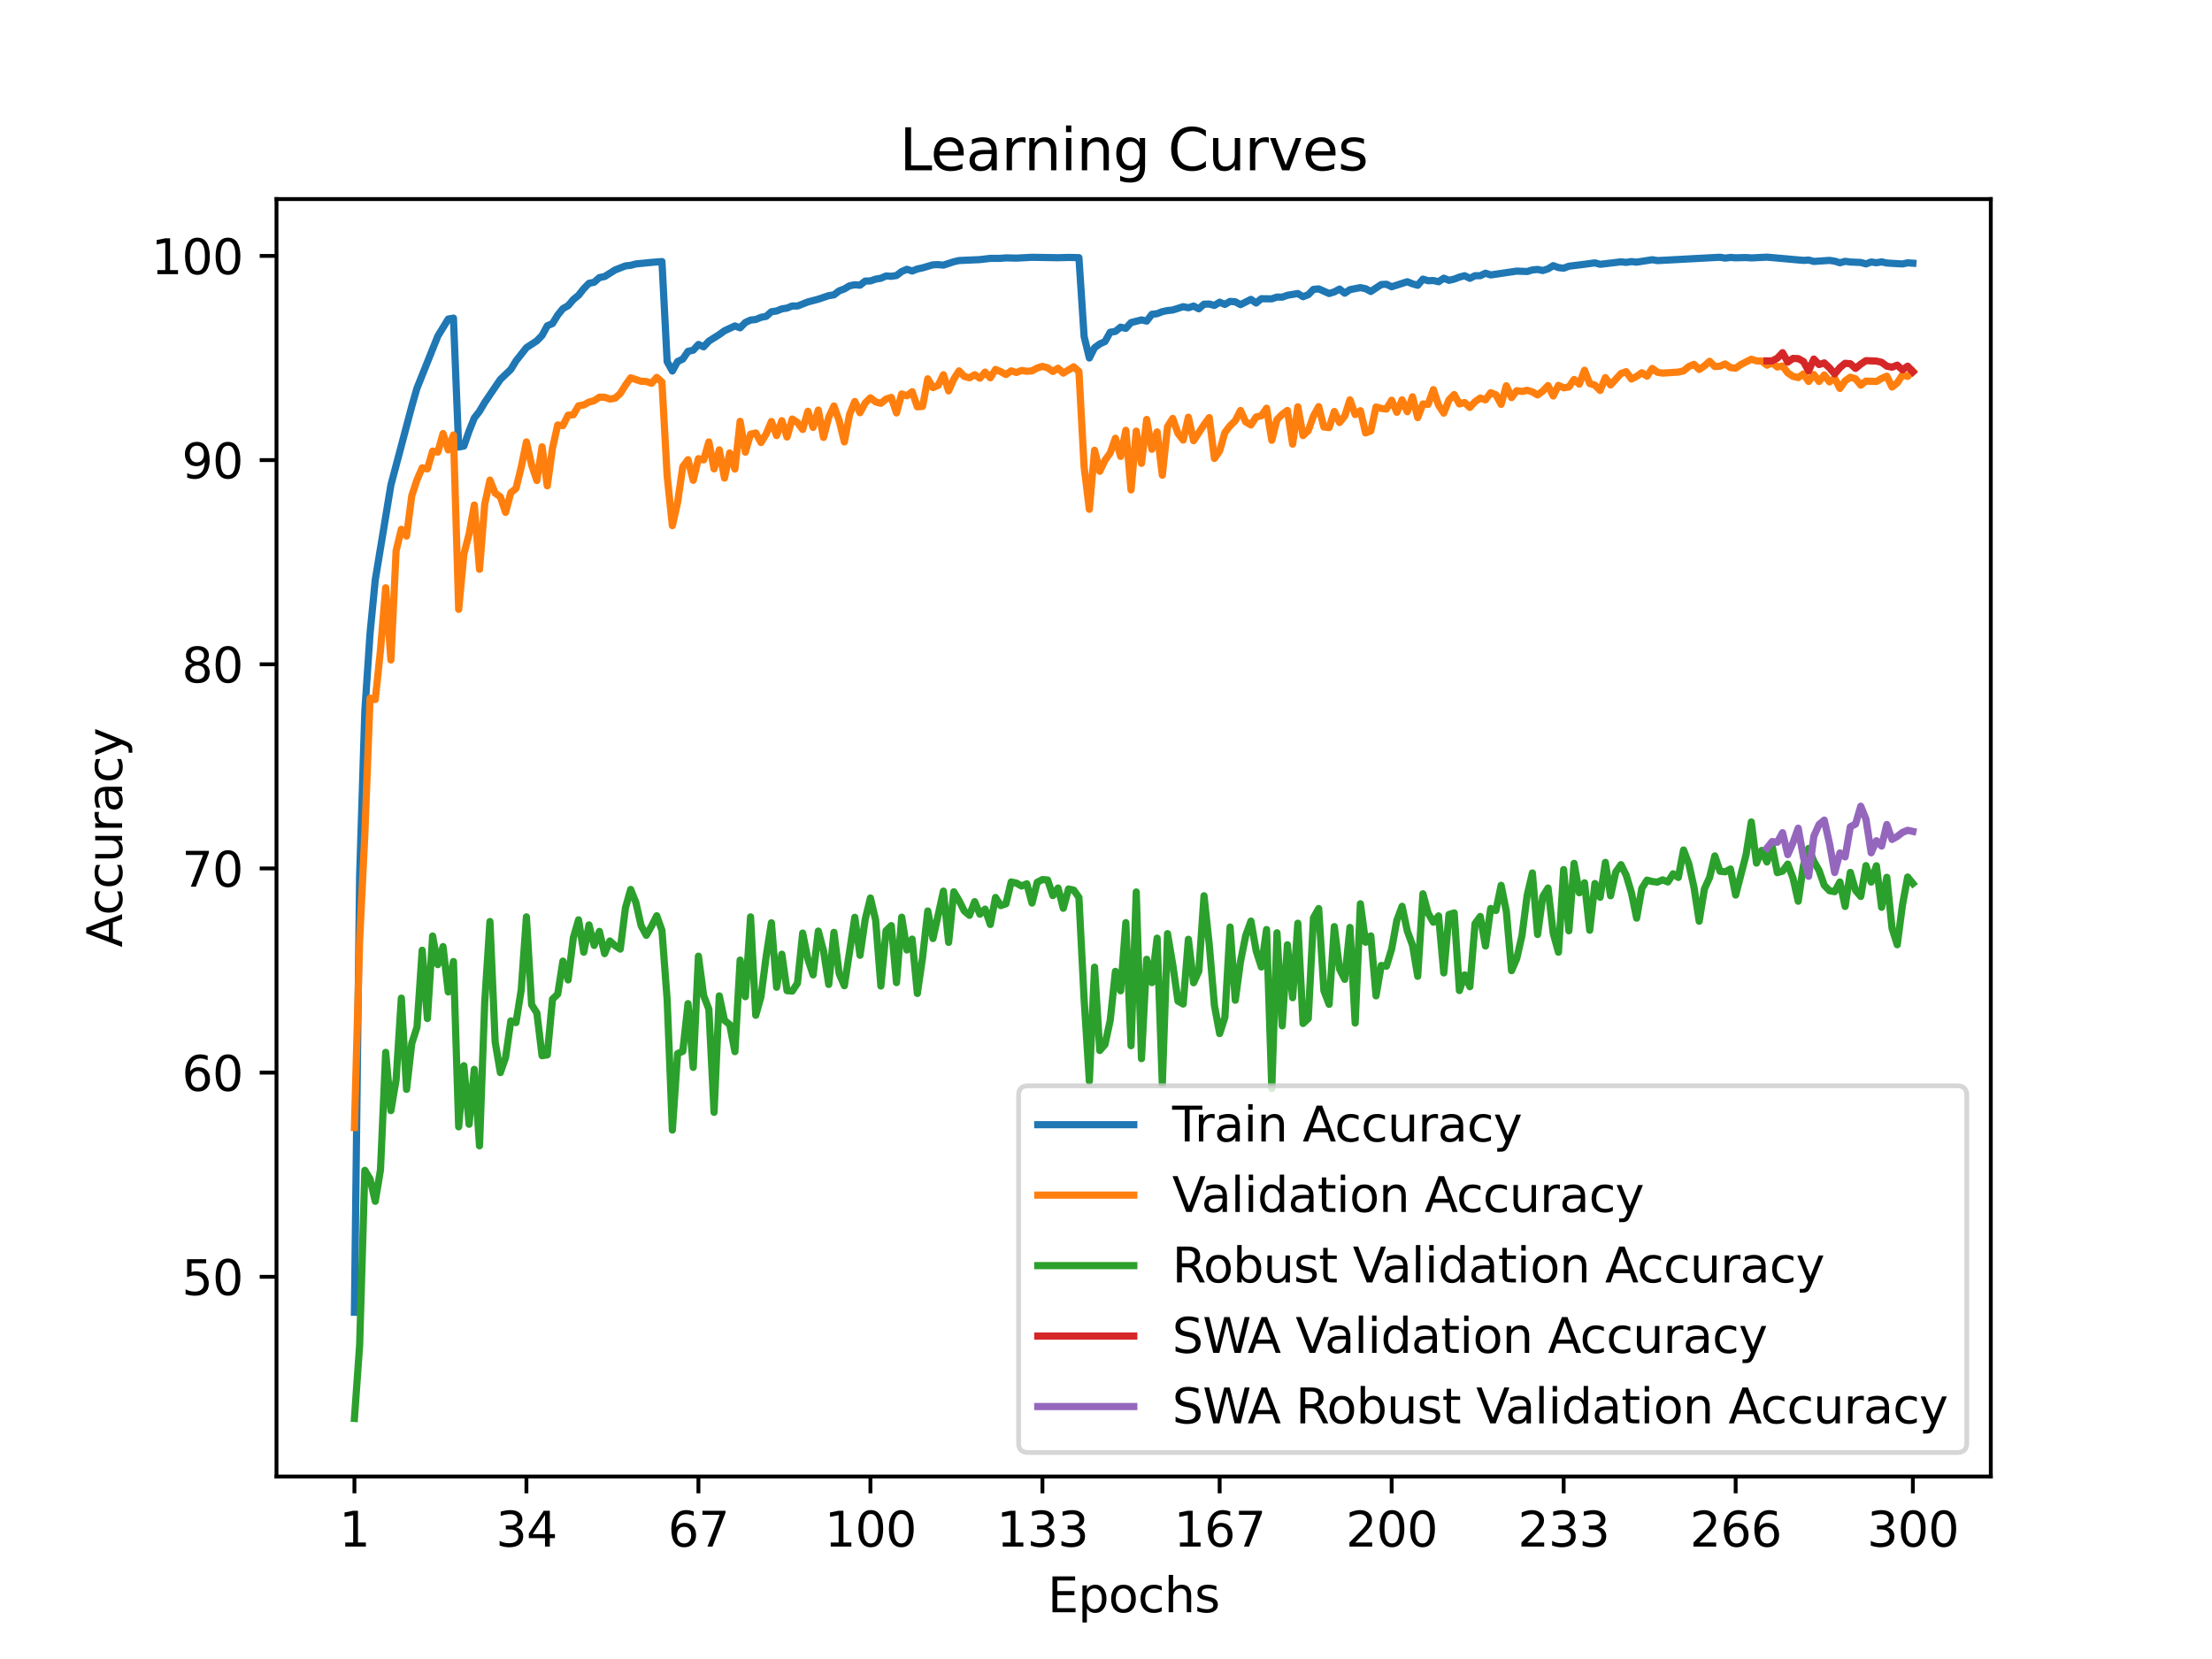 <?xml version="1.0" encoding="utf-8" standalone="no"?>
<!DOCTYPE svg PUBLIC "-//W3C//DTD SVG 1.1//EN"
  "http://www.w3.org/Graphics/SVG/1.1/DTD/svg11.dtd">
<svg xmlns:xlink="http://www.w3.org/1999/xlink" width="460.8pt" height="345.6pt" viewBox="0 0 460.8 345.6" xmlns="http://www.w3.org/2000/svg" version="1.1">
 <defs>
  <style type="text/css">*{stroke-linejoin: round; stroke-linecap: butt}</style>
 </defs>
 <g id="figure_1">
  <g id="patch_1">
   <path d="M 0 345.6 
L 460.8 345.6 
L 460.8 0 
L 0 0 
z
" style="fill: #ffffff"/>
  </g>
  <g id="axes_1">
   <g id="patch_2">
    <path d="M 57.6 307.584 
L 414.72 307.584 
L 414.72 41.472 
L 57.6 41.472 
z
" style="fill: #ffffff"/>
   </g>
   <g id="matplotlib.axis_1">
    <g id="xtick_1">
     <g id="line2d_1">
      <defs>
       <path id="md9161d3957" d="M 0 0 
L 0 3.5 
" style="stroke: #000000; stroke-width: 0.8"/>
      </defs>
      <g>
       <use xlink:href="#md9161d3957" x="73.833" y="307.584" style="stroke: #000000; stroke-width: 0.8"/>
      </g>
     </g>
     <g id="text_1">
      <!-- 1 -->
      <g transform="translate(70.651 322.182) scale(0.1 -0.1)">
       <defs>
        <path id="DejaVuSans-31" d="M 794 531 
L 1825 531 
L 1825 4091 
L 703 3866 
L 703 4441 
L 1819 4666 
L 2450 4666 
L 2450 531 
L 3481 531 
L 3481 0 
L 794 0 
L 794 531 
z
" transform="scale(0.016)"/>
       </defs>
       <use xlink:href="#DejaVuSans-31"/>
      </g>
     </g>
    </g>
    <g id="xtick_2">
     <g id="line2d_2">
      <g>
       <use xlink:href="#md9161d3957" x="109.664" y="307.584" style="stroke: #000000; stroke-width: 0.8"/>
      </g>
     </g>
     <g id="text_2">
      <!-- 34 -->
      <g transform="translate(103.302 322.182) scale(0.1 -0.1)">
       <defs>
        <path id="DejaVuSans-33" d="M 2597 2516 
Q 3050 2419 3304 2112 
Q 3559 1806 3559 1356 
Q 3559 666 3084 287 
Q 2609 -91 1734 -91 
Q 1441 -91 1130 -33 
Q 819 25 488 141 
L 488 750 
Q 750 597 1062 519 
Q 1375 441 1716 441 
Q 2309 441 2620 675 
Q 2931 909 2931 1356 
Q 2931 1769 2642 2001 
Q 2353 2234 1838 2234 
L 1294 2234 
L 1294 2753 
L 1863 2753 
Q 2328 2753 2575 2939 
Q 2822 3125 2822 3475 
Q 2822 3834 2567 4026 
Q 2313 4219 1838 4219 
Q 1578 4219 1281 4162 
Q 984 4106 628 3988 
L 628 4550 
Q 988 4650 1302 4700 
Q 1616 4750 1894 4750 
Q 2613 4750 3031 4423 
Q 3450 4097 3450 3541 
Q 3450 3153 3228 2886 
Q 3006 2619 2597 2516 
z
" transform="scale(0.016)"/>
        <path id="DejaVuSans-34" d="M 2419 4116 
L 825 1625 
L 2419 1625 
L 2419 4116 
z
M 2253 4666 
L 3047 4666 
L 3047 1625 
L 3713 1625 
L 3713 1100 
L 3047 1100 
L 3047 0 
L 2419 0 
L 2419 1100 
L 313 1100 
L 313 1709 
L 2253 4666 
z
" transform="scale(0.016)"/>
       </defs>
       <use xlink:href="#DejaVuSans-33"/>
       <use xlink:href="#DejaVuSans-34" x="63.623"/>
      </g>
     </g>
    </g>
    <g id="xtick_3">
     <g id="line2d_3">
      <g>
       <use xlink:href="#md9161d3957" x="145.496" y="307.584" style="stroke: #000000; stroke-width: 0.8"/>
      </g>
     </g>
     <g id="text_3">
      <!-- 67 -->
      <g transform="translate(139.133 322.182) scale(0.1 -0.1)">
       <defs>
        <path id="DejaVuSans-36" d="M 2113 2584 
Q 1688 2584 1439 2293 
Q 1191 2003 1191 1497 
Q 1191 994 1439 701 
Q 1688 409 2113 409 
Q 2538 409 2786 701 
Q 3034 994 3034 1497 
Q 3034 2003 2786 2293 
Q 2538 2584 2113 2584 
z
M 3366 4563 
L 3366 3988 
Q 3128 4100 2886 4159 
Q 2644 4219 2406 4219 
Q 1781 4219 1451 3797 
Q 1122 3375 1075 2522 
Q 1259 2794 1537 2939 
Q 1816 3084 2150 3084 
Q 2853 3084 3261 2657 
Q 3669 2231 3669 1497 
Q 3669 778 3244 343 
Q 2819 -91 2113 -91 
Q 1303 -91 875 529 
Q 447 1150 447 2328 
Q 447 3434 972 4092 
Q 1497 4750 2381 4750 
Q 2619 4750 2861 4703 
Q 3103 4656 3366 4563 
z
" transform="scale(0.016)"/>
        <path id="DejaVuSans-37" d="M 525 4666 
L 3525 4666 
L 3525 4397 
L 1831 0 
L 1172 0 
L 2766 4134 
L 525 4134 
L 525 4666 
z
" transform="scale(0.016)"/>
       </defs>
       <use xlink:href="#DejaVuSans-36"/>
       <use xlink:href="#DejaVuSans-37" x="63.623"/>
      </g>
     </g>
    </g>
    <g id="xtick_4">
     <g id="line2d_4">
      <g>
       <use xlink:href="#md9161d3957" x="181.327" y="307.584" style="stroke: #000000; stroke-width: 0.8"/>
      </g>
     </g>
     <g id="text_4">
      <!-- 100 -->
      <g transform="translate(171.783 322.182) scale(0.1 -0.1)">
       <defs>
        <path id="DejaVuSans-30" d="M 2034 4250 
Q 1547 4250 1301 3770 
Q 1056 3291 1056 2328 
Q 1056 1369 1301 889 
Q 1547 409 2034 409 
Q 2525 409 2770 889 
Q 3016 1369 3016 2328 
Q 3016 3291 2770 3770 
Q 2525 4250 2034 4250 
z
M 2034 4750 
Q 2819 4750 3233 4129 
Q 3647 3509 3647 2328 
Q 3647 1150 3233 529 
Q 2819 -91 2034 -91 
Q 1250 -91 836 529 
Q 422 1150 422 2328 
Q 422 3509 836 4129 
Q 1250 4750 2034 4750 
z
" transform="scale(0.016)"/>
       </defs>
       <use xlink:href="#DejaVuSans-31"/>
       <use xlink:href="#DejaVuSans-30" x="63.623"/>
       <use xlink:href="#DejaVuSans-30" x="127.246"/>
      </g>
     </g>
    </g>
    <g id="xtick_5">
     <g id="line2d_5">
      <g>
       <use xlink:href="#md9161d3957" x="217.158" y="307.584" style="stroke: #000000; stroke-width: 0.8"/>
      </g>
     </g>
     <g id="text_5">
      <!-- 133 -->
      <g transform="translate(207.615 322.182) scale(0.1 -0.1)">
       <use xlink:href="#DejaVuSans-31"/>
       <use xlink:href="#DejaVuSans-33" x="63.623"/>
       <use xlink:href="#DejaVuSans-33" x="127.246"/>
      </g>
     </g>
    </g>
    <g id="xtick_6">
     <g id="line2d_6">
      <g>
       <use xlink:href="#md9161d3957" x="254.076" y="307.584" style="stroke: #000000; stroke-width: 0.8"/>
      </g>
     </g>
     <g id="text_6">
      <!-- 167 -->
      <g transform="translate(244.532 322.182) scale(0.1 -0.1)">
       <use xlink:href="#DejaVuSans-31"/>
       <use xlink:href="#DejaVuSans-36" x="63.623"/>
       <use xlink:href="#DejaVuSans-37" x="127.246"/>
      </g>
     </g>
    </g>
    <g id="xtick_7">
     <g id="line2d_7">
      <g>
       <use xlink:href="#md9161d3957" x="289.907" y="307.584" style="stroke: #000000; stroke-width: 0.8"/>
      </g>
     </g>
     <g id="text_7">
      <!-- 200 -->
      <g transform="translate(280.363 322.182) scale(0.1 -0.1)">
       <defs>
        <path id="DejaVuSans-32" d="M 1228 531 
L 3431 531 
L 3431 0 
L 469 0 
L 469 531 
Q 828 903 1448 1529 
Q 2069 2156 2228 2338 
Q 2531 2678 2651 2914 
Q 2772 3150 2772 3378 
Q 2772 3750 2511 3984 
Q 2250 4219 1831 4219 
Q 1534 4219 1204 4116 
Q 875 4013 500 3803 
L 500 4441 
Q 881 4594 1212 4672 
Q 1544 4750 1819 4750 
Q 2544 4750 2975 4387 
Q 3406 4025 3406 3419 
Q 3406 3131 3298 2873 
Q 3191 2616 2906 2266 
Q 2828 2175 2409 1742 
Q 1991 1309 1228 531 
z
" transform="scale(0.016)"/>
       </defs>
       <use xlink:href="#DejaVuSans-32"/>
       <use xlink:href="#DejaVuSans-30" x="63.623"/>
       <use xlink:href="#DejaVuSans-30" x="127.246"/>
      </g>
     </g>
    </g>
    <g id="xtick_8">
     <g id="line2d_8">
      <g>
       <use xlink:href="#md9161d3957" x="325.739" y="307.584" style="stroke: #000000; stroke-width: 0.8"/>
      </g>
     </g>
     <g id="text_8">
      <!-- 233 -->
      <g transform="translate(316.195 322.182) scale(0.1 -0.1)">
       <use xlink:href="#DejaVuSans-32"/>
       <use xlink:href="#DejaVuSans-33" x="63.623"/>
       <use xlink:href="#DejaVuSans-33" x="127.246"/>
      </g>
     </g>
    </g>
    <g id="xtick_9">
     <g id="line2d_9">
      <g>
       <use xlink:href="#md9161d3957" x="361.57" y="307.584" style="stroke: #000000; stroke-width: 0.8"/>
      </g>
     </g>
     <g id="text_9">
      <!-- 266 -->
      <g transform="translate(352.026 322.182) scale(0.1 -0.1)">
       <use xlink:href="#DejaVuSans-32"/>
       <use xlink:href="#DejaVuSans-36" x="63.623"/>
       <use xlink:href="#DejaVuSans-36" x="127.246"/>
      </g>
     </g>
    </g>
    <g id="xtick_10">
     <g id="line2d_10">
      <g>
       <use xlink:href="#md9161d3957" x="398.487" y="307.584" style="stroke: #000000; stroke-width: 0.8"/>
      </g>
     </g>
     <g id="text_10">
      <!-- 300 -->
      <g transform="translate(388.944 322.182) scale(0.1 -0.1)">
       <use xlink:href="#DejaVuSans-33"/>
       <use xlink:href="#DejaVuSans-30" x="63.623"/>
       <use xlink:href="#DejaVuSans-30" x="127.246"/>
      </g>
     </g>
    </g>
    <g id="text_11">
     <!-- Epochs -->
     <g transform="translate(218.244 335.861) scale(0.1 -0.1)">
      <defs>
       <path id="DejaVuSans-45" d="M 628 4666 
L 3578 4666 
L 3578 4134 
L 1259 4134 
L 1259 2753 
L 3481 2753 
L 3481 2222 
L 1259 2222 
L 1259 531 
L 3634 531 
L 3634 0 
L 628 0 
L 628 4666 
z
" transform="scale(0.016)"/>
       <path id="DejaVuSans-70" d="M 1159 525 
L 1159 -1331 
L 581 -1331 
L 581 3500 
L 1159 3500 
L 1159 2969 
Q 1341 3281 1617 3432 
Q 1894 3584 2278 3584 
Q 2916 3584 3314 3078 
Q 3713 2572 3713 1747 
Q 3713 922 3314 415 
Q 2916 -91 2278 -91 
Q 1894 -91 1617 61 
Q 1341 213 1159 525 
z
M 3116 1747 
Q 3116 2381 2855 2742 
Q 2594 3103 2138 3103 
Q 1681 3103 1420 2742 
Q 1159 2381 1159 1747 
Q 1159 1113 1420 752 
Q 1681 391 2138 391 
Q 2594 391 2855 752 
Q 3116 1113 3116 1747 
z
" transform="scale(0.016)"/>
       <path id="DejaVuSans-6f" d="M 1959 3097 
Q 1497 3097 1228 2736 
Q 959 2375 959 1747 
Q 959 1119 1226 758 
Q 1494 397 1959 397 
Q 2419 397 2687 759 
Q 2956 1122 2956 1747 
Q 2956 2369 2687 2733 
Q 2419 3097 1959 3097 
z
M 1959 3584 
Q 2709 3584 3137 3096 
Q 3566 2609 3566 1747 
Q 3566 888 3137 398 
Q 2709 -91 1959 -91 
Q 1206 -91 779 398 
Q 353 888 353 1747 
Q 353 2609 779 3096 
Q 1206 3584 1959 3584 
z
" transform="scale(0.016)"/>
       <path id="DejaVuSans-63" d="M 3122 3366 
L 3122 2828 
Q 2878 2963 2633 3030 
Q 2388 3097 2138 3097 
Q 1578 3097 1268 2742 
Q 959 2388 959 1747 
Q 959 1106 1268 751 
Q 1578 397 2138 397 
Q 2388 397 2633 464 
Q 2878 531 3122 666 
L 3122 134 
Q 2881 22 2623 -34 
Q 2366 -91 2075 -91 
Q 1284 -91 818 406 
Q 353 903 353 1747 
Q 353 2603 823 3093 
Q 1294 3584 2113 3584 
Q 2378 3584 2631 3529 
Q 2884 3475 3122 3366 
z
" transform="scale(0.016)"/>
       <path id="DejaVuSans-68" d="M 3513 2113 
L 3513 0 
L 2938 0 
L 2938 2094 
Q 2938 2591 2744 2837 
Q 2550 3084 2163 3084 
Q 1697 3084 1428 2787 
Q 1159 2491 1159 1978 
L 1159 0 
L 581 0 
L 581 4863 
L 1159 4863 
L 1159 2956 
Q 1366 3272 1645 3428 
Q 1925 3584 2291 3584 
Q 2894 3584 3203 3211 
Q 3513 2838 3513 2113 
z
" transform="scale(0.016)"/>
       <path id="DejaVuSans-73" d="M 2834 3397 
L 2834 2853 
Q 2591 2978 2328 3040 
Q 2066 3103 1784 3103 
Q 1356 3103 1142 2972 
Q 928 2841 928 2578 
Q 928 2378 1081 2264 
Q 1234 2150 1697 2047 
L 1894 2003 
Q 2506 1872 2764 1633 
Q 3022 1394 3022 966 
Q 3022 478 2636 193 
Q 2250 -91 1575 -91 
Q 1294 -91 989 -36 
Q 684 19 347 128 
L 347 722 
Q 666 556 975 473 
Q 1284 391 1588 391 
Q 1994 391 2212 530 
Q 2431 669 2431 922 
Q 2431 1156 2273 1281 
Q 2116 1406 1581 1522 
L 1381 1569 
Q 847 1681 609 1914 
Q 372 2147 372 2553 
Q 372 3047 722 3315 
Q 1072 3584 1716 3584 
Q 2034 3584 2315 3537 
Q 2597 3491 2834 3397 
z
" transform="scale(0.016)"/>
      </defs>
      <use xlink:href="#DejaVuSans-45"/>
      <use xlink:href="#DejaVuSans-70" x="63.184"/>
      <use xlink:href="#DejaVuSans-6f" x="126.66"/>
      <use xlink:href="#DejaVuSans-63" x="187.842"/>
      <use xlink:href="#DejaVuSans-68" x="242.822"/>
      <use xlink:href="#DejaVuSans-73" x="306.201"/>
     </g>
    </g>
   </g>
   <g id="matplotlib.axis_2">
    <g id="ytick_1">
     <g id="line2d_11">
      <defs>
       <path id="me75c7c1ea6" d="M 0 0 
L -3.5 0 
" style="stroke: #000000; stroke-width: 0.8"/>
      </defs>
      <g>
       <use xlink:href="#me75c7c1ea6" x="57.6" y="265.979" style="stroke: #000000; stroke-width: 0.8"/>
      </g>
     </g>
     <g id="text_12">
      <!-- 50 -->
      <g transform="translate(37.875 269.778) scale(0.1 -0.1)">
       <defs>
        <path id="DejaVuSans-35" d="M 691 4666 
L 3169 4666 
L 3169 4134 
L 1269 4134 
L 1269 2991 
Q 1406 3038 1543 3061 
Q 1681 3084 1819 3084 
Q 2600 3084 3056 2656 
Q 3513 2228 3513 1497 
Q 3513 744 3044 326 
Q 2575 -91 1722 -91 
Q 1428 -91 1123 -41 
Q 819 9 494 109 
L 494 744 
Q 775 591 1075 516 
Q 1375 441 1709 441 
Q 2250 441 2565 725 
Q 2881 1009 2881 1497 
Q 2881 1984 2565 2268 
Q 2250 2553 1709 2553 
Q 1456 2553 1204 2497 
Q 953 2441 691 2322 
L 691 4666 
z
" transform="scale(0.016)"/>
       </defs>
       <use xlink:href="#DejaVuSans-35"/>
       <use xlink:href="#DejaVuSans-30" x="63.623"/>
      </g>
     </g>
    </g>
    <g id="ytick_2">
     <g id="line2d_12">
      <g>
       <use xlink:href="#me75c7c1ea6" x="57.6" y="223.445" style="stroke: #000000; stroke-width: 0.8"/>
      </g>
     </g>
     <g id="text_13">
      <!-- 60 -->
      <g transform="translate(37.875 227.245) scale(0.1 -0.1)">
       <use xlink:href="#DejaVuSans-36"/>
       <use xlink:href="#DejaVuSans-30" x="63.623"/>
      </g>
     </g>
    </g>
    <g id="ytick_3">
     <g id="line2d_13">
      <g>
       <use xlink:href="#me75c7c1ea6" x="57.6" y="180.912" style="stroke: #000000; stroke-width: 0.8"/>
      </g>
     </g>
     <g id="text_14">
      <!-- 70 -->
      <g transform="translate(37.875 184.711) scale(0.1 -0.1)">
       <use xlink:href="#DejaVuSans-37"/>
       <use xlink:href="#DejaVuSans-30" x="63.623"/>
      </g>
     </g>
    </g>
    <g id="ytick_4">
     <g id="line2d_14">
      <g>
       <use xlink:href="#me75c7c1ea6" x="57.6" y="138.379" style="stroke: #000000; stroke-width: 0.8"/>
      </g>
     </g>
     <g id="text_15">
      <!-- 80 -->
      <g transform="translate(37.875 142.178) scale(0.1 -0.1)">
       <defs>
        <path id="DejaVuSans-38" d="M 2034 2216 
Q 1584 2216 1326 1975 
Q 1069 1734 1069 1313 
Q 1069 891 1326 650 
Q 1584 409 2034 409 
Q 2484 409 2743 651 
Q 3003 894 3003 1313 
Q 3003 1734 2745 1975 
Q 2488 2216 2034 2216 
z
M 1403 2484 
Q 997 2584 770 2862 
Q 544 3141 544 3541 
Q 544 4100 942 4425 
Q 1341 4750 2034 4750 
Q 2731 4750 3128 4425 
Q 3525 4100 3525 3541 
Q 3525 3141 3298 2862 
Q 3072 2584 2669 2484 
Q 3125 2378 3379 2068 
Q 3634 1759 3634 1313 
Q 3634 634 3220 271 
Q 2806 -91 2034 -91 
Q 1263 -91 848 271 
Q 434 634 434 1313 
Q 434 1759 690 2068 
Q 947 2378 1403 2484 
z
M 1172 3481 
Q 1172 3119 1398 2916 
Q 1625 2713 2034 2713 
Q 2441 2713 2670 2916 
Q 2900 3119 2900 3481 
Q 2900 3844 2670 4047 
Q 2441 4250 2034 4250 
Q 1625 4250 1398 4047 
Q 1172 3844 1172 3481 
z
" transform="scale(0.016)"/>
       </defs>
       <use xlink:href="#DejaVuSans-38"/>
       <use xlink:href="#DejaVuSans-30" x="63.623"/>
      </g>
     </g>
    </g>
    <g id="ytick_5">
     <g id="line2d_15">
      <g>
       <use xlink:href="#me75c7c1ea6" x="57.6" y="95.846" style="stroke: #000000; stroke-width: 0.8"/>
      </g>
     </g>
     <g id="text_16">
      <!-- 90 -->
      <g transform="translate(37.875 99.645) scale(0.1 -0.1)">
       <defs>
        <path id="DejaVuSans-39" d="M 703 97 
L 703 672 
Q 941 559 1184 500 
Q 1428 441 1663 441 
Q 2288 441 2617 861 
Q 2947 1281 2994 2138 
Q 2813 1869 2534 1725 
Q 2256 1581 1919 1581 
Q 1219 1581 811 2004 
Q 403 2428 403 3163 
Q 403 3881 828 4315 
Q 1253 4750 1959 4750 
Q 2769 4750 3195 4129 
Q 3622 3509 3622 2328 
Q 3622 1225 3098 567 
Q 2575 -91 1691 -91 
Q 1453 -91 1209 -44 
Q 966 3 703 97 
z
M 1959 2075 
Q 2384 2075 2632 2365 
Q 2881 2656 2881 3163 
Q 2881 3666 2632 3958 
Q 2384 4250 1959 4250 
Q 1534 4250 1286 3958 
Q 1038 3666 1038 3163 
Q 1038 2656 1286 2365 
Q 1534 2075 1959 2075 
z
" transform="scale(0.016)"/>
       </defs>
       <use xlink:href="#DejaVuSans-39"/>
       <use xlink:href="#DejaVuSans-30" x="63.623"/>
      </g>
     </g>
    </g>
    <g id="ytick_6">
     <g id="line2d_16">
      <g>
       <use xlink:href="#me75c7c1ea6" x="57.6" y="53.312" style="stroke: #000000; stroke-width: 0.8"/>
      </g>
     </g>
     <g id="text_17">
      <!-- 100 -->
      <g transform="translate(31.512 57.112) scale(0.1 -0.1)">
       <use xlink:href="#DejaVuSans-31"/>
       <use xlink:href="#DejaVuSans-30" x="63.623"/>
       <use xlink:href="#DejaVuSans-30" x="127.246"/>
      </g>
     </g>
    </g>
    <g id="text_18">
     <!-- Accuracy -->
     <g transform="translate(25.433 197.356) rotate(-90) scale(0.1 -0.1)">
      <defs>
       <path id="DejaVuSans-41" d="M 2188 4044 
L 1331 1722 
L 3047 1722 
L 2188 4044 
z
M 1831 4666 
L 2547 4666 
L 4325 0 
L 3669 0 
L 3244 1197 
L 1141 1197 
L 716 0 
L 50 0 
L 1831 4666 
z
" transform="scale(0.016)"/>
       <path id="DejaVuSans-75" d="M 544 1381 
L 544 3500 
L 1119 3500 
L 1119 1403 
Q 1119 906 1312 657 
Q 1506 409 1894 409 
Q 2359 409 2629 706 
Q 2900 1003 2900 1516 
L 2900 3500 
L 3475 3500 
L 3475 0 
L 2900 0 
L 2900 538 
Q 2691 219 2414 64 
Q 2138 -91 1772 -91 
Q 1169 -91 856 284 
Q 544 659 544 1381 
z
M 1991 3584 
L 1991 3584 
z
" transform="scale(0.016)"/>
       <path id="DejaVuSans-72" d="M 2631 2963 
Q 2534 3019 2420 3045 
Q 2306 3072 2169 3072 
Q 1681 3072 1420 2755 
Q 1159 2438 1159 1844 
L 1159 0 
L 581 0 
L 581 3500 
L 1159 3500 
L 1159 2956 
Q 1341 3275 1631 3429 
Q 1922 3584 2338 3584 
Q 2397 3584 2469 3576 
Q 2541 3569 2628 3553 
L 2631 2963 
z
" transform="scale(0.016)"/>
       <path id="DejaVuSans-61" d="M 2194 1759 
Q 1497 1759 1228 1600 
Q 959 1441 959 1056 
Q 959 750 1161 570 
Q 1363 391 1709 391 
Q 2188 391 2477 730 
Q 2766 1069 2766 1631 
L 2766 1759 
L 2194 1759 
z
M 3341 1997 
L 3341 0 
L 2766 0 
L 2766 531 
Q 2569 213 2275 61 
Q 1981 -91 1556 -91 
Q 1019 -91 701 211 
Q 384 513 384 1019 
Q 384 1609 779 1909 
Q 1175 2209 1959 2209 
L 2766 2209 
L 2766 2266 
Q 2766 2663 2505 2880 
Q 2244 3097 1772 3097 
Q 1472 3097 1187 3025 
Q 903 2953 641 2809 
L 641 3341 
Q 956 3463 1253 3523 
Q 1550 3584 1831 3584 
Q 2591 3584 2966 3190 
Q 3341 2797 3341 1997 
z
" transform="scale(0.016)"/>
       <path id="DejaVuSans-79" d="M 2059 -325 
Q 1816 -950 1584 -1140 
Q 1353 -1331 966 -1331 
L 506 -1331 
L 506 -850 
L 844 -850 
Q 1081 -850 1212 -737 
Q 1344 -625 1503 -206 
L 1606 56 
L 191 3500 
L 800 3500 
L 1894 763 
L 2988 3500 
L 3597 3500 
L 2059 -325 
z
" transform="scale(0.016)"/>
      </defs>
      <use xlink:href="#DejaVuSans-41"/>
      <use xlink:href="#DejaVuSans-63" x="66.658"/>
      <use xlink:href="#DejaVuSans-63" x="121.639"/>
      <use xlink:href="#DejaVuSans-75" x="176.619"/>
      <use xlink:href="#DejaVuSans-72" x="239.998"/>
      <use xlink:href="#DejaVuSans-61" x="281.111"/>
      <use xlink:href="#DejaVuSans-63" x="342.391"/>
      <use xlink:href="#DejaVuSans-79" x="397.371"/>
     </g>
    </g>
   </g>
   <g id="line2d_17">
    <path d="M 73.833 273.36 
L 74.919 182.438 
L 76.004 148.096 
L 77.09 131.935 
L 78.176 120.777 
L 81.433 101.037 
L 85.777 84.654 
L 86.862 80.869 
L 91.206 70.019 
L 93.377 66.464 
L 94.463 66.268 
L 95.549 93.127 
L 96.635 92.922 
L 97.72 89.794 
L 98.806 87.075 
L 99.892 85.677 
L 100.978 83.836 
L 104.235 79.037 
L 106.407 76.966 
L 107.493 75.184 
L 109.664 72.431 
L 111.836 70.999 
L 112.922 69.882 
L 114.007 67.871 
L 115.093 67.402 
L 116.179 65.638 
L 117.265 64.291 
L 118.351 63.677 
L 119.436 62.407 
L 120.522 61.512 
L 121.608 60.14 
L 122.694 59.023 
L 123.78 58.793 
L 124.865 57.83 
L 125.951 57.608 
L 128.123 56.244 
L 130.294 55.392 
L 131.38 55.273 
L 132.466 54.983 
L 135.723 54.659 
L 137.895 54.489 
L 138.981 75.346 
L 140.067 77.289 
L 141.152 75.32 
L 142.238 74.801 
L 143.324 73.198 
L 144.41 72.951 
L 145.496 71.758 
L 146.581 72.252 
L 147.667 71.067 
L 149.839 69.695 
L 150.925 68.911 
L 153.096 67.896 
L 154.182 68.288 
L 155.268 67.18 
L 156.354 66.677 
L 157.439 66.558 
L 158.525 66.106 
L 159.611 65.902 
L 160.697 64.939 
L 161.783 64.785 
L 162.868 64.342 
L 163.954 64.18 
L 165.04 63.737 
L 166.126 63.754 
L 168.297 62.901 
L 170.469 62.33 
L 172.641 61.589 
L 173.726 61.418 
L 174.812 60.592 
L 175.898 60.191 
L 176.984 59.535 
L 178.07 59.322 
L 179.155 59.415 
L 180.241 58.546 
L 181.327 58.529 
L 182.413 58.145 
L 183.499 57.966 
L 184.584 57.489 
L 185.67 57.557 
L 186.756 57.395 
L 187.842 56.56 
L 188.928 56.1 
L 190.013 56.458 
L 191.099 56.031 
L 192.185 55.801 
L 194.357 55.162 
L 195.442 55.128 
L 196.528 55.23 
L 198.7 54.523 
L 199.786 54.275 
L 204.129 54.079 
L 206.3 53.824 
L 208.472 53.815 
L 209.558 53.721 
L 211.729 53.773 
L 214.987 53.602 
L 220.416 53.687 
L 222.587 53.628 
L 224.759 53.67 
L 225.845 70.13 
L 226.931 74.579 
L 228.016 72.439 
L 229.102 71.647 
L 230.188 71.144 
L 231.274 69.209 
L 232.36 69.039 
L 233.445 68.152 
L 234.531 68.399 
L 235.617 67.197 
L 237.789 66.643 
L 238.875 66.891 
L 239.96 65.476 
L 241.046 65.348 
L 242.132 64.922 
L 243.218 64.691 
L 244.304 64.581 
L 246.475 63.89 
L 247.561 64.112 
L 248.647 63.754 
L 249.733 64.333 
L 250.818 63.362 
L 251.904 63.336 
L 252.99 63.626 
L 254.076 62.953 
L 255.162 63.413 
L 256.247 62.791 
L 257.333 62.867 
L 258.419 63.464 
L 260.591 62.364 
L 261.676 63.123 
L 262.762 62.228 
L 264.934 62.254 
L 266.02 61.879 
L 267.105 61.904 
L 268.191 61.512 
L 270.363 61.146 
L 271.449 61.81 
L 272.534 61.393 
L 273.62 60.285 
L 274.706 60.182 
L 276.878 61.146 
L 277.963 60.805 
L 279.049 60.216 
L 280.135 61.077 
L 281.221 60.336 
L 283.392 59.918 
L 284.478 60.14 
L 285.564 60.719 
L 287.736 59.279 
L 288.821 59.211 
L 289.907 59.739 
L 293.165 58.691 
L 294.25 59.125 
L 295.336 59.432 
L 296.422 58.145 
L 297.508 58.486 
L 298.594 58.435 
L 299.679 58.691 
L 300.765 57.949 
L 301.851 58.401 
L 302.937 58.145 
L 304.023 57.728 
L 305.108 57.438 
L 306.194 57.983 
L 307.28 57.429 
L 308.366 57.438 
L 309.452 56.909 
L 310.537 57.276 
L 315.966 56.475 
L 318.138 56.56 
L 319.224 56.236 
L 320.31 56.125 
L 321.395 56.355 
L 322.481 56.006 
L 323.567 55.341 
L 324.653 55.742 
L 325.739 55.869 
L 326.824 55.46 
L 330.082 55.051 
L 332.253 54.761 
L 333.339 55.06 
L 337.682 54.548 
L 338.768 54.659 
L 339.854 54.489 
L 340.94 54.608 
L 344.197 54.105 
L 345.283 54.284 
L 347.455 54.173 
L 356.141 53.704 
L 358.313 53.594 
L 359.398 53.773 
L 360.484 53.628 
L 361.57 53.704 
L 363.742 53.653 
L 364.827 53.73 
L 368.085 53.568 
L 375.685 54.241 
L 376.771 54.173 
L 377.857 54.463 
L 381.114 54.241 
L 382.2 54.403 
L 383.286 54.744 
L 384.372 54.437 
L 385.458 54.582 
L 387.629 54.676 
L 388.715 54.974 
L 389.801 54.574 
L 390.887 54.736 
L 391.972 54.548 
L 393.058 54.795 
L 396.316 54.983 
L 397.401 54.753 
L 398.487 54.83 
L 398.487 54.83 
" clip-path="url(#p3d74c89f1c)" style="fill: none; stroke: #1f77b4; stroke-width: 1.5; stroke-linecap: square"/>
   </g>
   <g id="line2d_18">
    <path d="M 73.833 234.887 
L 74.919 195.884 
L 76.004 173.767 
L 77.09 145.439 
L 78.176 145.737 
L 79.262 135.402 
L 80.348 122.429 
L 81.433 137.486 
L 82.519 114.73 
L 83.605 110.264 
L 84.691 111.668 
L 85.777 103.289 
L 86.862 99.971 
L 87.948 97.462 
L 89.034 97.675 
L 90.12 93.974 
L 91.206 94.187 
L 92.291 90.316 
L 93.377 93.719 
L 94.463 90.614 
L 95.549 126.937 
L 96.635 115.453 
L 97.72 111.243 
L 98.806 105.203 
L 99.892 118.601 
L 100.978 105.033 
L 102.064 100.014 
L 103.149 102.736 
L 104.235 103.502 
L 105.321 106.734 
L 106.407 102.651 
L 107.493 101.758 
L 108.578 97.334 
L 109.664 92.06 
L 110.75 96.866 
L 111.836 100.099 
L 112.922 93.081 
L 114.007 101.205 
L 115.093 93.379 
L 116.179 88.53 
L 117.265 88.657 
L 118.351 86.488 
L 119.436 86.403 
L 120.522 84.532 
L 121.608 84.362 
L 122.694 83.766 
L 123.78 83.468 
L 124.865 82.745 
L 125.951 82.745 
L 127.037 83.128 
L 128.123 82.958 
L 129.209 81.98 
L 130.294 80.236 
L 131.38 78.705 
L 133.552 79.428 
L 134.638 79.47 
L 135.723 79.853 
L 136.809 78.62 
L 137.895 79.598 
L 138.981 99.121 
L 140.067 109.499 
L 141.152 104.692 
L 142.238 97.207 
L 143.324 95.761 
L 144.41 100.056 
L 145.496 95.548 
L 146.581 95.803 
L 147.667 92.06 
L 148.753 97.675 
L 149.839 93.719 
L 150.925 99.588 
L 152.01 94.357 
L 153.096 97.717 
L 154.182 87.764 
L 155.268 94.187 
L 156.354 90.444 
L 157.439 90.189 
L 158.525 92.188 
L 159.611 90.401 
L 160.697 87.807 
L 161.783 90.742 
L 162.868 87.637 
L 163.954 91.039 
L 165.04 87.296 
L 166.126 88.019 
L 167.212 89.466 
L 168.297 85.68 
L 169.383 89.04 
L 170.469 85.425 
L 171.555 91.124 
L 172.641 86.914 
L 173.726 84.574 
L 174.812 87.637 
L 175.898 92.06 
L 176.984 86.318 
L 178.07 83.639 
L 179.155 85.978 
L 180.241 83.936 
L 181.327 82.873 
L 182.413 83.724 
L 183.499 84.021 
L 184.584 83.128 
L 185.67 82.788 
L 186.756 86.02 
L 187.842 82.065 
L 188.928 82.448 
L 190.013 81.597 
L 191.099 84.744 
L 192.185 84.659 
L 193.271 78.917 
L 194.357 80.746 
L 195.442 80.278 
L 196.528 78.067 
L 197.614 81.427 
L 198.7 78.96 
L 199.786 77.259 
L 200.871 78.407 
L 201.957 78.705 
L 203.043 78.067 
L 204.129 78.79 
L 205.215 77.514 
L 206.3 78.705 
L 207.386 76.961 
L 208.472 77.429 
L 209.558 78.024 
L 210.644 77.259 
L 211.729 77.599 
L 212.815 77.173 
L 213.901 77.344 
L 214.987 77.259 
L 216.073 76.663 
L 217.158 76.323 
L 218.244 76.621 
L 219.33 77.386 
L 220.416 76.706 
L 221.502 77.726 
L 223.673 76.408 
L 224.759 77.386 
L 225.845 97.292 
L 226.931 106.096 
L 228.016 93.804 
L 229.102 98.185 
L 230.188 95.888 
L 231.274 94.357 
L 232.36 91.295 
L 233.445 95.08 
L 234.531 89.636 
L 235.617 102.055 
L 236.703 89.806 
L 237.789 96.526 
L 238.875 87.381 
L 239.96 93.591 
L 241.046 89.976 
L 242.132 98.993 
L 243.218 88.87 
L 244.304 87.169 
L 245.389 90.274 
L 246.475 91.677 
L 247.561 86.914 
L 248.647 91.805 
L 250.818 88.487 
L 251.904 86.999 
L 252.99 95.505 
L 254.076 93.932 
L 255.162 90.104 
L 256.247 88.7 
L 257.333 87.637 
L 258.419 85.51 
L 259.505 87.892 
L 260.591 88.53 
L 261.676 86.871 
L 262.762 86.616 
L 263.848 85.042 
L 264.934 91.72 
L 266.02 87.424 
L 267.105 86.318 
L 268.191 85.51 
L 269.277 92.528 
L 270.363 84.744 
L 271.449 90.742 
L 272.534 89.721 
L 273.62 86.658 
L 274.706 84.702 
L 275.792 88.955 
L 276.878 89.083 
L 277.963 85.723 
L 279.049 88.019 
L 280.135 86.658 
L 281.221 83.298 
L 282.307 86.361 
L 283.392 85.553 
L 284.478 90.189 
L 285.564 89.763 
L 286.65 84.787 
L 287.736 85.085 
L 288.821 85.212 
L 289.907 83.383 
L 290.993 85.893 
L 292.079 83.298 
L 293.165 85.765 
L 294.25 82.66 
L 295.336 86.999 
L 296.422 84.149 
L 297.508 84.234 
L 298.594 81.172 
L 299.679 84.404 
L 300.765 86.063 
L 301.851 83.298 
L 302.937 82.192 
L 304.023 84.149 
L 305.108 83.851 
L 306.194 84.872 
L 307.28 83.681 
L 308.366 82.915 
L 309.452 83.298 
L 310.537 81.81 
L 311.623 82.235 
L 312.709 84.234 
L 313.795 80.363 
L 314.881 82.83 
L 315.966 81.384 
L 317.052 81.554 
L 318.138 81.299 
L 319.224 81.639 
L 320.31 82.277 
L 321.395 81.469 
L 322.481 80.321 
L 323.567 82.49 
L 324.653 80.278 
L 325.739 80.789 
L 326.824 80.619 
L 327.91 79.045 
L 328.996 80.023 
L 330.082 77.131 
L 331.168 79.896 
L 332.253 80.236 
L 333.339 81.342 
L 334.425 78.662 
L 335.511 80.193 
L 337.682 77.811 
L 338.768 77.429 
L 339.854 78.96 
L 340.94 78.407 
L 342.026 77.641 
L 343.111 78.364 
L 344.197 76.748 
L 345.283 77.556 
L 346.369 77.726 
L 349.626 77.514 
L 350.712 77.259 
L 351.798 76.365 
L 352.884 75.897 
L 353.969 76.961 
L 355.055 76.238 
L 356.141 75.259 
L 357.227 76.365 
L 358.313 76.28 
L 359.398 75.812 
L 360.484 76.578 
L 361.57 76.706 
L 362.656 75.94 
L 364.827 74.834 
L 365.913 75.174 
L 366.999 75.217 
L 368.085 76.068 
L 369.171 75.6 
L 370.256 76.45 
L 371.342 76.238 
L 372.428 77.684 
L 373.514 78.407 
L 374.6 78.662 
L 375.685 77.897 
L 376.771 79.47 
L 377.857 78.024 
L 378.943 79.47 
L 380.029 78.109 
L 381.114 79.555 
L 382.2 78.79 
L 383.286 80.916 
L 384.372 79.343 
L 385.458 78.577 
L 386.543 78.917 
L 387.629 80.236 
L 388.715 79.385 
L 390.887 79.47 
L 391.972 78.832 
L 393.058 78.364 
L 394.144 80.619 
L 395.23 79.768 
L 396.316 78.109 
L 397.401 78.407 
L 398.487 77.344 
L 398.487 77.344 
" clip-path="url(#p3d74c89f1c)" style="fill: none; stroke: #ff7f0e; stroke-width: 1.5; stroke-linecap: square"/>
   </g>
   <g id="line2d_19">
    <path d="M 73.833 295.488 
L 74.919 280.235 
L 76.004 243.803 
L 77.09 245.621 
L 78.176 250.256 
L 79.262 243.685 
L 80.348 219.221 
L 81.433 231.365 
L 82.519 224.912 
L 83.605 207.928 
L 84.691 226.936 
L 85.777 217.373 
L 86.862 214 
L 87.948 197.955 
L 89.034 212.181 
L 90.12 194.992 
L 91.206 200.947 
L 92.291 197.192 
L 93.377 206.637 
L 94.463 200.301 
L 95.549 234.739 
L 96.635 222.008 
L 97.72 234.211 
L 98.806 222.771 
L 99.892 238.699 
L 100.978 208.749 
L 102.064 191.971 
L 103.149 217.051 
L 104.235 223.445 
L 105.321 220.307 
L 106.407 212.68 
L 107.493 213.032 
L 108.578 206.197 
L 109.664 191.003 
L 110.75 209.307 
L 111.836 211.008 
L 112.922 219.925 
L 114.007 219.749 
L 115.093 208.133 
L 116.179 207.107 
L 117.265 200.213 
L 118.351 204.144 
L 119.436 195.344 
L 120.522 191.619 
L 121.608 198.365 
L 122.694 192.675 
L 123.78 196.957 
L 124.865 194.024 
L 125.951 198.659 
L 127.037 196.019 
L 128.123 196.987 
L 129.209 197.72 
L 130.294 189.125 
L 131.38 185.283 
L 132.466 188.011 
L 133.552 192.821 
L 134.638 194.845 
L 135.723 192.939 
L 136.809 190.768 
L 137.895 193.819 
L 138.981 208.28 
L 140.067 235.413 
L 141.152 219.485 
L 142.238 219.016 
L 143.324 209.072 
L 144.41 222.36 
L 145.496 199.187 
L 146.581 207.4 
L 147.667 210.245 
L 148.753 231.717 
L 149.839 207.459 
L 150.925 212.563 
L 152.01 213.443 
L 153.096 219.075 
L 154.182 200.008 
L 155.268 207.635 
L 156.354 191.003 
L 157.439 211.507 
L 158.525 207.635 
L 159.611 199.187 
L 160.697 192.235 
L 161.783 205.669 
L 162.868 198.776 
L 163.954 206.373 
L 165.04 206.461 
L 166.126 204.819 
L 167.212 194.376 
L 168.297 199.803 
L 169.383 203.088 
L 170.469 193.965 
L 171.555 198.072 
L 172.641 205.083 
L 173.726 194.229 
L 174.812 202.824 
L 175.898 205.347 
L 178.07 191.091 
L 179.155 199.011 
L 180.241 191.501 
L 181.327 187.072 
L 182.413 191.677 
L 183.499 205.405 
L 184.584 193.877 
L 185.67 192.821 
L 186.756 204.701 
L 187.842 191.061 
L 188.928 197.896 
L 190.013 195.637 
L 191.099 206.96 
L 192.185 199.48 
L 193.271 189.771 
L 194.357 195.52 
L 196.528 185.635 
L 197.614 196.312 
L 198.7 185.781 
L 199.786 187.6 
L 200.871 189.771 
L 201.957 190.68 
L 203.043 187.835 
L 204.129 190.445 
L 205.215 189.389 
L 206.3 192.587 
L 207.386 186.955 
L 208.472 188.656 
L 209.558 188.275 
L 210.644 183.728 
L 211.729 183.963 
L 212.815 184.579 
L 213.901 184.109 
L 214.987 188.128 
L 216.073 183.787 
L 217.158 183.229 
L 218.244 183.317 
L 219.33 186.573 
L 220.416 184.989 
L 221.502 189.213 
L 222.587 185.195 
L 223.673 185.429 
L 224.759 186.955 
L 225.845 208.251 
L 226.931 225.235 
L 228.016 201.475 
L 229.102 218.84 
L 230.188 217.579 
L 231.274 212.592 
L 232.36 202.355 
L 233.445 206.403 
L 234.531 192.205 
L 235.617 217.843 
L 236.703 185.811 
L 237.789 220.541 
L 238.875 199.832 
L 239.96 204.701 
L 241.046 195.432 
L 242.132 225.909 
L 243.218 194.493 
L 244.304 200.947 
L 245.389 208.544 
L 246.475 209.16 
L 247.561 195.667 
L 248.647 204.731 
L 249.733 202.325 
L 250.818 186.603 
L 251.904 196.723 
L 252.99 209.483 
L 254.076 215.32 
L 255.162 211.947 
L 256.247 193.115 
L 257.333 208.368 
L 258.419 200.301 
L 259.505 194.904 
L 260.591 191.883 
L 261.676 198.072 
L 262.762 201.445 
L 263.848 193.643 
L 264.934 226.76 
L 266.02 194.317 
L 267.105 213.707 
L 268.191 196.811 
L 269.277 207.84 
L 270.363 192.323 
L 271.449 213.208 
L 272.534 212.181 
L 273.62 191.179 
L 274.706 189.272 
L 275.792 206.373 
L 276.878 209.219 
L 277.963 193.027 
L 279.049 201.856 
L 280.135 204.027 
L 281.221 193.203 
L 282.307 213.12 
L 283.392 188.275 
L 284.478 196.283 
L 285.564 194.963 
L 286.65 207.459 
L 287.736 201.123 
L 288.821 201.269 
L 289.907 197.691 
L 290.993 191.707 
L 292.079 188.803 
L 293.165 193.936 
L 294.25 196.899 
L 295.336 203.381 
L 296.422 186.192 
L 297.508 190.24 
L 298.594 192.117 
L 299.679 190.797 
L 300.765 202.677 
L 301.851 190.504 
L 302.937 190.181 
L 304.023 206.344 
L 305.108 203.088 
L 306.194 205.552 
L 307.28 192.411 
L 308.366 190.915 
L 309.452 197.075 
L 310.537 189.243 
L 311.623 189.683 
L 312.709 184.432 
L 313.795 189.829 
L 314.881 202.208 
L 315.966 199.685 
L 317.052 194.904 
L 318.138 186.485 
L 319.224 181.851 
L 320.31 194.669 
L 321.395 186.749 
L 322.481 184.989 
L 323.567 194.435 
L 324.653 198.365 
L 325.739 181.147 
L 326.824 193.907 
L 327.91 179.856 
L 328.996 185.987 
L 330.082 183.904 
L 331.168 193.789 
L 332.253 184.051 
L 333.339 186.925 
L 334.425 179.651 
L 335.511 186.603 
L 336.597 181.645 
L 337.682 180.12 
L 338.768 182.32 
L 339.854 185.957 
L 340.94 191.267 
L 342.026 185.048 
L 343.111 183.347 
L 344.197 183.64 
L 345.283 183.757 
L 346.369 183.288 
L 347.455 183.728 
L 348.54 182.027 
L 349.626 182.789 
L 350.712 177.069 
L 351.798 179.915 
L 352.884 184.813 
L 353.969 191.912 
L 355.055 185.195 
L 356.141 182.789 
L 357.227 178.301 
L 358.313 181.499 
L 359.398 181.616 
L 360.484 181.029 
L 361.57 186.456 
L 363.742 178.037 
L 364.827 171.232 
L 365.913 179.797 
L 366.999 177.157 
L 368.085 179.563 
L 369.171 176.277 
L 370.256 181.792 
L 371.342 181.469 
L 372.428 180.003 
L 373.514 182.907 
L 374.6 187.747 
L 375.685 180.325 
L 376.771 176.747 
L 377.857 179.416 
L 378.943 181.323 
L 380.029 184.432 
L 381.114 185.547 
L 382.2 185.752 
L 383.286 183.728 
L 384.372 188.832 
L 385.458 181.733 
L 386.543 185.488 
L 387.629 186.749 
L 388.715 180.325 
L 389.801 183.757 
L 390.887 180.355 
L 391.972 189.008 
L 393.058 182.76 
L 394.144 193.349 
L 395.23 196.811 
L 396.316 188.539 
L 397.401 182.701 
L 398.487 184.051 
L 398.487 184.051 
" clip-path="url(#p3d74c89f1c)" style="fill: none; stroke: #2ca02c; stroke-width: 1.5; stroke-linecap: square"/>
   </g>
   <g id="line2d_20">
    <path d="M 368.085 75.174 
L 369.171 75.174 
L 370.256 74.621 
L 371.342 73.473 
L 372.428 75.43 
L 373.514 74.664 
L 374.6 74.707 
L 375.685 75.302 
L 376.771 77.259 
L 377.857 74.792 
L 378.943 75.94 
L 380.029 75.6 
L 381.114 76.621 
L 382.2 77.897 
L 383.286 76.578 
L 384.372 75.685 
L 385.458 75.77 
L 386.543 76.748 
L 387.629 75.855 
L 388.715 75.132 
L 390.887 75.217 
L 391.972 75.472 
L 393.058 76.28 
L 394.144 76.493 
L 395.23 76.068 
L 396.316 77.046 
L 397.401 76.28 
L 398.487 77.471 
L 398.487 77.471 
" clip-path="url(#p3d74c89f1c)" style="fill: none; stroke: #d62728; stroke-width: 1.5; stroke-linecap: square"/>
   </g>
   <g id="line2d_21">
    <path d="M 368.085 176.688 
L 369.171 175.309 
L 370.256 175.456 
L 371.342 173.461 
L 372.428 178.037 
L 373.514 175.544 
L 374.6 172.523 
L 375.685 178.565 
L 376.771 182.555 
L 377.857 174.195 
L 378.943 171.76 
L 380.029 170.851 
L 381.114 175.691 
L 382.2 181.763 
L 383.286 177.685 
L 384.372 178.507 
L 385.458 172.229 
L 386.543 171.672 
L 387.629 167.947 
L 388.715 170.645 
L 389.801 177.656 
L 390.887 175.133 
L 391.972 176.248 
L 393.058 171.76 
L 394.144 174.869 
L 395.23 174.253 
L 396.316 173.403 
L 397.401 172.963 
L 398.487 173.197 
L 398.487 173.197 
" clip-path="url(#p3d74c89f1c)" style="fill: none; stroke: #9467bd; stroke-width: 1.5; stroke-linecap: square"/>
   </g>
   <g id="patch_3">
    <path d="M 57.6 307.584 
L 57.6 41.472 
" style="fill: none; stroke: #000000; stroke-width: 0.8; stroke-linejoin: miter; stroke-linecap: square"/>
   </g>
   <g id="patch_4">
    <path d="M 414.72 307.584 
L 414.72 41.472 
" style="fill: none; stroke: #000000; stroke-width: 0.8; stroke-linejoin: miter; stroke-linecap: square"/>
   </g>
   <g id="patch_5">
    <path d="M 57.6 307.584 
L 414.72 307.584 
" style="fill: none; stroke: #000000; stroke-width: 0.8; stroke-linejoin: miter; stroke-linecap: square"/>
   </g>
   <g id="patch_6">
    <path d="M 57.6 41.472 
L 414.72 41.472 
" style="fill: none; stroke: #000000; stroke-width: 0.8; stroke-linejoin: miter; stroke-linecap: square"/>
   </g>
   <g id="text_19">
    <!-- Learning Curves -->
    <g transform="translate(187.376 35.472) scale(0.12 -0.12)">
     <defs>
      <path id="DejaVuSans-4c" d="M 628 4666 
L 1259 4666 
L 1259 531 
L 3531 531 
L 3531 0 
L 628 0 
L 628 4666 
z
" transform="scale(0.016)"/>
      <path id="DejaVuSans-65" d="M 3597 1894 
L 3597 1613 
L 953 1613 
Q 991 1019 1311 708 
Q 1631 397 2203 397 
Q 2534 397 2845 478 
Q 3156 559 3463 722 
L 3463 178 
Q 3153 47 2828 -22 
Q 2503 -91 2169 -91 
Q 1331 -91 842 396 
Q 353 884 353 1716 
Q 353 2575 817 3079 
Q 1281 3584 2069 3584 
Q 2775 3584 3186 3129 
Q 3597 2675 3597 1894 
z
M 3022 2063 
Q 3016 2534 2758 2815 
Q 2500 3097 2075 3097 
Q 1594 3097 1305 2825 
Q 1016 2553 972 2059 
L 3022 2063 
z
" transform="scale(0.016)"/>
      <path id="DejaVuSans-6e" d="M 3513 2113 
L 3513 0 
L 2938 0 
L 2938 2094 
Q 2938 2591 2744 2837 
Q 2550 3084 2163 3084 
Q 1697 3084 1428 2787 
Q 1159 2491 1159 1978 
L 1159 0 
L 581 0 
L 581 3500 
L 1159 3500 
L 1159 2956 
Q 1366 3272 1645 3428 
Q 1925 3584 2291 3584 
Q 2894 3584 3203 3211 
Q 3513 2838 3513 2113 
z
" transform="scale(0.016)"/>
      <path id="DejaVuSans-69" d="M 603 3500 
L 1178 3500 
L 1178 0 
L 603 0 
L 603 3500 
z
M 603 4863 
L 1178 4863 
L 1178 4134 
L 603 4134 
L 603 4863 
z
" transform="scale(0.016)"/>
      <path id="DejaVuSans-67" d="M 2906 1791 
Q 2906 2416 2648 2759 
Q 2391 3103 1925 3103 
Q 1463 3103 1205 2759 
Q 947 2416 947 1791 
Q 947 1169 1205 825 
Q 1463 481 1925 481 
Q 2391 481 2648 825 
Q 2906 1169 2906 1791 
z
M 3481 434 
Q 3481 -459 3084 -895 
Q 2688 -1331 1869 -1331 
Q 1566 -1331 1297 -1286 
Q 1028 -1241 775 -1147 
L 775 -588 
Q 1028 -725 1275 -790 
Q 1522 -856 1778 -856 
Q 2344 -856 2625 -561 
Q 2906 -266 2906 331 
L 2906 616 
Q 2728 306 2450 153 
Q 2172 0 1784 0 
Q 1141 0 747 490 
Q 353 981 353 1791 
Q 353 2603 747 3093 
Q 1141 3584 1784 3584 
Q 2172 3584 2450 3431 
Q 2728 3278 2906 2969 
L 2906 3500 
L 3481 3500 
L 3481 434 
z
" transform="scale(0.016)"/>
      <path id="DejaVuSans-20" transform="scale(0.016)"/>
      <path id="DejaVuSans-43" d="M 4122 4306 
L 4122 3641 
Q 3803 3938 3442 4084 
Q 3081 4231 2675 4231 
Q 1875 4231 1450 3742 
Q 1025 3253 1025 2328 
Q 1025 1406 1450 917 
Q 1875 428 2675 428 
Q 3081 428 3442 575 
Q 3803 722 4122 1019 
L 4122 359 
Q 3791 134 3420 21 
Q 3050 -91 2638 -91 
Q 1578 -91 968 557 
Q 359 1206 359 2328 
Q 359 3453 968 4101 
Q 1578 4750 2638 4750 
Q 3056 4750 3426 4639 
Q 3797 4528 4122 4306 
z
" transform="scale(0.016)"/>
      <path id="DejaVuSans-76" d="M 191 3500 
L 800 3500 
L 1894 563 
L 2988 3500 
L 3597 3500 
L 2284 0 
L 1503 0 
L 191 3500 
z
" transform="scale(0.016)"/>
     </defs>
     <use xlink:href="#DejaVuSans-4c"/>
     <use xlink:href="#DejaVuSans-65" x="53.963"/>
     <use xlink:href="#DejaVuSans-61" x="115.486"/>
     <use xlink:href="#DejaVuSans-72" x="176.766"/>
     <use xlink:href="#DejaVuSans-6e" x="216.129"/>
     <use xlink:href="#DejaVuSans-69" x="279.508"/>
     <use xlink:href="#DejaVuSans-6e" x="307.291"/>
     <use xlink:href="#DejaVuSans-67" x="370.67"/>
     <use xlink:href="#DejaVuSans-20" x="434.146"/>
     <use xlink:href="#DejaVuSans-43" x="465.934"/>
     <use xlink:href="#DejaVuSans-75" x="535.758"/>
     <use xlink:href="#DejaVuSans-72" x="599.137"/>
     <use xlink:href="#DejaVuSans-76" x="640.25"/>
     <use xlink:href="#DejaVuSans-65" x="699.43"/>
     <use xlink:href="#DejaVuSans-73" x="760.953"/>
    </g>
   </g>
   <g id="legend_1">
    <g id="patch_7">
     <path d="M 214.189 302.584 
L 407.72 302.584 
Q 409.72 302.584 409.72 300.584 
L 409.72 228.193 
Q 409.72 226.193 407.72 226.193 
L 214.189 226.193 
Q 212.189 226.193 212.189 228.193 
L 212.189 300.584 
Q 212.189 302.584 214.189 302.584 
z
" style="fill: #ffffff; opacity: 0.8; stroke: #cccccc; stroke-linejoin: miter"/>
    </g>
    <g id="line2d_22">
     <path d="M 216.189 234.292 
L 226.189 234.292 
L 236.189 234.292 
" style="fill: none; stroke: #1f77b4; stroke-width: 1.5; stroke-linecap: square"/>
    </g>
    <g id="text_20">
     <!-- Train Accuracy -->
     <g transform="translate(244.189 237.792) scale(0.1 -0.1)">
      <defs>
       <path id="DejaVuSans-54" d="M -19 4666 
L 3928 4666 
L 3928 4134 
L 2272 4134 
L 2272 0 
L 1638 0 
L 1638 4134 
L -19 4134 
L -19 4666 
z
" transform="scale(0.016)"/>
      </defs>
      <use xlink:href="#DejaVuSans-54"/>
      <use xlink:href="#DejaVuSans-72" x="46.334"/>
      <use xlink:href="#DejaVuSans-61" x="87.447"/>
      <use xlink:href="#DejaVuSans-69" x="148.727"/>
      <use xlink:href="#DejaVuSans-6e" x="176.51"/>
      <use xlink:href="#DejaVuSans-20" x="239.889"/>
      <use xlink:href="#DejaVuSans-41" x="271.676"/>
      <use xlink:href="#DejaVuSans-63" x="338.334"/>
      <use xlink:href="#DejaVuSans-63" x="393.314"/>
      <use xlink:href="#DejaVuSans-75" x="448.295"/>
      <use xlink:href="#DejaVuSans-72" x="511.674"/>
      <use xlink:href="#DejaVuSans-61" x="552.787"/>
      <use xlink:href="#DejaVuSans-63" x="614.066"/>
      <use xlink:href="#DejaVuSans-79" x="669.047"/>
     </g>
    </g>
    <g id="line2d_23">
     <path d="M 216.189 248.97 
L 226.189 248.97 
L 236.189 248.97 
" style="fill: none; stroke: #ff7f0e; stroke-width: 1.5; stroke-linecap: square"/>
    </g>
    <g id="text_21">
     <!-- Validation Accuracy -->
     <g transform="translate(244.189 252.47) scale(0.1 -0.1)">
      <defs>
       <path id="DejaVuSans-56" d="M 1831 0 
L 50 4666 
L 709 4666 
L 2188 738 
L 3669 4666 
L 4325 4666 
L 2547 0 
L 1831 0 
z
" transform="scale(0.016)"/>
       <path id="DejaVuSans-6c" d="M 603 4863 
L 1178 4863 
L 1178 0 
L 603 0 
L 603 4863 
z
" transform="scale(0.016)"/>
       <path id="DejaVuSans-64" d="M 2906 2969 
L 2906 4863 
L 3481 4863 
L 3481 0 
L 2906 0 
L 2906 525 
Q 2725 213 2448 61 
Q 2172 -91 1784 -91 
Q 1150 -91 751 415 
Q 353 922 353 1747 
Q 353 2572 751 3078 
Q 1150 3584 1784 3584 
Q 2172 3584 2448 3432 
Q 2725 3281 2906 2969 
z
M 947 1747 
Q 947 1113 1208 752 
Q 1469 391 1925 391 
Q 2381 391 2643 752 
Q 2906 1113 2906 1747 
Q 2906 2381 2643 2742 
Q 2381 3103 1925 3103 
Q 1469 3103 1208 2742 
Q 947 2381 947 1747 
z
" transform="scale(0.016)"/>
       <path id="DejaVuSans-74" d="M 1172 4494 
L 1172 3500 
L 2356 3500 
L 2356 3053 
L 1172 3053 
L 1172 1153 
Q 1172 725 1289 603 
Q 1406 481 1766 481 
L 2356 481 
L 2356 0 
L 1766 0 
Q 1100 0 847 248 
Q 594 497 594 1153 
L 594 3053 
L 172 3053 
L 172 3500 
L 594 3500 
L 594 4494 
L 1172 4494 
z
" transform="scale(0.016)"/>
      </defs>
      <use xlink:href="#DejaVuSans-56"/>
      <use xlink:href="#DejaVuSans-61" x="60.658"/>
      <use xlink:href="#DejaVuSans-6c" x="121.938"/>
      <use xlink:href="#DejaVuSans-69" x="149.721"/>
      <use xlink:href="#DejaVuSans-64" x="177.504"/>
      <use xlink:href="#DejaVuSans-61" x="240.98"/>
      <use xlink:href="#DejaVuSans-74" x="302.26"/>
      <use xlink:href="#DejaVuSans-69" x="341.469"/>
      <use xlink:href="#DejaVuSans-6f" x="369.252"/>
      <use xlink:href="#DejaVuSans-6e" x="430.434"/>
      <use xlink:href="#DejaVuSans-20" x="493.812"/>
      <use xlink:href="#DejaVuSans-41" x="525.6"/>
      <use xlink:href="#DejaVuSans-63" x="592.258"/>
      <use xlink:href="#DejaVuSans-63" x="647.238"/>
      <use xlink:href="#DejaVuSans-75" x="702.219"/>
      <use xlink:href="#DejaVuSans-72" x="765.598"/>
      <use xlink:href="#DejaVuSans-61" x="806.711"/>
      <use xlink:href="#DejaVuSans-63" x="867.99"/>
      <use xlink:href="#DejaVuSans-79" x="922.971"/>
     </g>
    </g>
    <g id="line2d_24">
     <path d="M 216.189 263.648 
L 226.189 263.648 
L 236.189 263.648 
" style="fill: none; stroke: #2ca02c; stroke-width: 1.5; stroke-linecap: square"/>
    </g>
    <g id="text_22">
     <!-- Robust Validation Accuracy -->
     <g transform="translate(244.189 267.148) scale(0.1 -0.1)">
      <defs>
       <path id="DejaVuSans-52" d="M 2841 2188 
Q 3044 2119 3236 1894 
Q 3428 1669 3622 1275 
L 4263 0 
L 3584 0 
L 2988 1197 
Q 2756 1666 2539 1819 
Q 2322 1972 1947 1972 
L 1259 1972 
L 1259 0 
L 628 0 
L 628 4666 
L 2053 4666 
Q 2853 4666 3247 4331 
Q 3641 3997 3641 3322 
Q 3641 2881 3436 2590 
Q 3231 2300 2841 2188 
z
M 1259 4147 
L 1259 2491 
L 2053 2491 
Q 2509 2491 2742 2702 
Q 2975 2913 2975 3322 
Q 2975 3731 2742 3939 
Q 2509 4147 2053 4147 
L 1259 4147 
z
" transform="scale(0.016)"/>
       <path id="DejaVuSans-62" d="M 3116 1747 
Q 3116 2381 2855 2742 
Q 2594 3103 2138 3103 
Q 1681 3103 1420 2742 
Q 1159 2381 1159 1747 
Q 1159 1113 1420 752 
Q 1681 391 2138 391 
Q 2594 391 2855 752 
Q 3116 1113 3116 1747 
z
M 1159 2969 
Q 1341 3281 1617 3432 
Q 1894 3584 2278 3584 
Q 2916 3584 3314 3078 
Q 3713 2572 3713 1747 
Q 3713 922 3314 415 
Q 2916 -91 2278 -91 
Q 1894 -91 1617 61 
Q 1341 213 1159 525 
L 1159 0 
L 581 0 
L 581 4863 
L 1159 4863 
L 1159 2969 
z
" transform="scale(0.016)"/>
      </defs>
      <use xlink:href="#DejaVuSans-52"/>
      <use xlink:href="#DejaVuSans-6f" x="64.982"/>
      <use xlink:href="#DejaVuSans-62" x="126.164"/>
      <use xlink:href="#DejaVuSans-75" x="189.641"/>
      <use xlink:href="#DejaVuSans-73" x="253.02"/>
      <use xlink:href="#DejaVuSans-74" x="305.119"/>
      <use xlink:href="#DejaVuSans-20" x="344.328"/>
      <use xlink:href="#DejaVuSans-56" x="376.115"/>
      <use xlink:href="#DejaVuSans-61" x="436.773"/>
      <use xlink:href="#DejaVuSans-6c" x="498.053"/>
      <use xlink:href="#DejaVuSans-69" x="525.836"/>
      <use xlink:href="#DejaVuSans-64" x="553.619"/>
      <use xlink:href="#DejaVuSans-61" x="617.096"/>
      <use xlink:href="#DejaVuSans-74" x="678.375"/>
      <use xlink:href="#DejaVuSans-69" x="717.584"/>
      <use xlink:href="#DejaVuSans-6f" x="745.367"/>
      <use xlink:href="#DejaVuSans-6e" x="806.549"/>
      <use xlink:href="#DejaVuSans-20" x="869.928"/>
      <use xlink:href="#DejaVuSans-41" x="901.715"/>
      <use xlink:href="#DejaVuSans-63" x="968.373"/>
      <use xlink:href="#DejaVuSans-63" x="1023.354"/>
      <use xlink:href="#DejaVuSans-75" x="1078.334"/>
      <use xlink:href="#DejaVuSans-72" x="1141.713"/>
      <use xlink:href="#DejaVuSans-61" x="1182.826"/>
      <use xlink:href="#DejaVuSans-63" x="1244.105"/>
      <use xlink:href="#DejaVuSans-79" x="1299.086"/>
     </g>
    </g>
    <g id="line2d_25">
     <path d="M 216.189 278.326 
L 226.189 278.326 
L 236.189 278.326 
" style="fill: none; stroke: #d62728; stroke-width: 1.5; stroke-linecap: square"/>
    </g>
    <g id="text_23">
     <!-- SWA Validation Accuracy -->
     <g transform="translate(244.189 281.826) scale(0.1 -0.1)">
      <defs>
       <path id="DejaVuSans-53" d="M 3425 4513 
L 3425 3897 
Q 3066 4069 2747 4153 
Q 2428 4238 2131 4238 
Q 1616 4238 1336 4038 
Q 1056 3838 1056 3469 
Q 1056 3159 1242 3001 
Q 1428 2844 1947 2747 
L 2328 2669 
Q 3034 2534 3370 2195 
Q 3706 1856 3706 1288 
Q 3706 609 3251 259 
Q 2797 -91 1919 -91 
Q 1588 -91 1214 -16 
Q 841 59 441 206 
L 441 856 
Q 825 641 1194 531 
Q 1563 422 1919 422 
Q 2459 422 2753 634 
Q 3047 847 3047 1241 
Q 3047 1584 2836 1778 
Q 2625 1972 2144 2069 
L 1759 2144 
Q 1053 2284 737 2584 
Q 422 2884 422 3419 
Q 422 4038 858 4394 
Q 1294 4750 2059 4750 
Q 2388 4750 2728 4690 
Q 3069 4631 3425 4513 
z
" transform="scale(0.016)"/>
       <path id="DejaVuSans-57" d="M 213 4666 
L 850 4666 
L 1831 722 
L 2809 4666 
L 3519 4666 
L 4500 722 
L 5478 4666 
L 6119 4666 
L 4947 0 
L 4153 0 
L 3169 4050 
L 2175 0 
L 1381 0 
L 213 4666 
z
" transform="scale(0.016)"/>
      </defs>
      <use xlink:href="#DejaVuSans-53"/>
      <use xlink:href="#DejaVuSans-57" x="63.477"/>
      <use xlink:href="#DejaVuSans-41" x="156.854"/>
      <use xlink:href="#DejaVuSans-20" x="225.262"/>
      <use xlink:href="#DejaVuSans-56" x="257.049"/>
      <use xlink:href="#DejaVuSans-61" x="317.707"/>
      <use xlink:href="#DejaVuSans-6c" x="378.986"/>
      <use xlink:href="#DejaVuSans-69" x="406.77"/>
      <use xlink:href="#DejaVuSans-64" x="434.553"/>
      <use xlink:href="#DejaVuSans-61" x="498.029"/>
      <use xlink:href="#DejaVuSans-74" x="559.309"/>
      <use xlink:href="#DejaVuSans-69" x="598.518"/>
      <use xlink:href="#DejaVuSans-6f" x="626.301"/>
      <use xlink:href="#DejaVuSans-6e" x="687.482"/>
      <use xlink:href="#DejaVuSans-20" x="750.861"/>
      <use xlink:href="#DejaVuSans-41" x="782.648"/>
      <use xlink:href="#DejaVuSans-63" x="849.307"/>
      <use xlink:href="#DejaVuSans-63" x="904.287"/>
      <use xlink:href="#DejaVuSans-75" x="959.268"/>
      <use xlink:href="#DejaVuSans-72" x="1022.646"/>
      <use xlink:href="#DejaVuSans-61" x="1063.76"/>
      <use xlink:href="#DejaVuSans-63" x="1125.039"/>
      <use xlink:href="#DejaVuSans-79" x="1180.02"/>
     </g>
    </g>
    <g id="line2d_26">
     <path d="M 216.189 293.004 
L 226.189 293.004 
L 236.189 293.004 
" style="fill: none; stroke: #9467bd; stroke-width: 1.5; stroke-linecap: square"/>
    </g>
    <g id="text_24">
     <!-- SWA Robust Validation Accuracy -->
     <g transform="translate(244.189 296.504) scale(0.1 -0.1)">
      <use xlink:href="#DejaVuSans-53"/>
      <use xlink:href="#DejaVuSans-57" x="63.477"/>
      <use xlink:href="#DejaVuSans-41" x="156.854"/>
      <use xlink:href="#DejaVuSans-20" x="225.262"/>
      <use xlink:href="#DejaVuSans-52" x="257.049"/>
      <use xlink:href="#DejaVuSans-6f" x="322.031"/>
      <use xlink:href="#DejaVuSans-62" x="383.213"/>
      <use xlink:href="#DejaVuSans-75" x="446.689"/>
      <use xlink:href="#DejaVuSans-73" x="510.068"/>
      <use xlink:href="#DejaVuSans-74" x="562.168"/>
      <use xlink:href="#DejaVuSans-20" x="601.377"/>
      <use xlink:href="#DejaVuSans-56" x="633.164"/>
      <use xlink:href="#DejaVuSans-61" x="693.822"/>
      <use xlink:href="#DejaVuSans-6c" x="755.102"/>
      <use xlink:href="#DejaVuSans-69" x="782.885"/>
      <use xlink:href="#DejaVuSans-64" x="810.668"/>
      <use xlink:href="#DejaVuSans-61" x="874.145"/>
      <use xlink:href="#DejaVuSans-74" x="935.424"/>
      <use xlink:href="#DejaVuSans-69" x="974.633"/>
      <use xlink:href="#DejaVuSans-6f" x="1002.416"/>
      <use xlink:href="#DejaVuSans-6e" x="1063.598"/>
      <use xlink:href="#DejaVuSans-20" x="1126.977"/>
      <use xlink:href="#DejaVuSans-41" x="1158.764"/>
      <use xlink:href="#DejaVuSans-63" x="1225.422"/>
      <use xlink:href="#DejaVuSans-63" x="1280.402"/>
      <use xlink:href="#DejaVuSans-75" x="1335.383"/>
      <use xlink:href="#DejaVuSans-72" x="1398.762"/>
      <use xlink:href="#DejaVuSans-61" x="1439.875"/>
      <use xlink:href="#DejaVuSans-63" x="1501.154"/>
      <use xlink:href="#DejaVuSans-79" x="1556.135"/>
     </g>
    </g>
   </g>
  </g>
 </g>
 <defs>
  <clipPath id="p3d74c89f1c">
   <rect x="57.6" y="41.472" width="357.12" height="266.112"/>
  </clipPath>
 </defs>
</svg>
